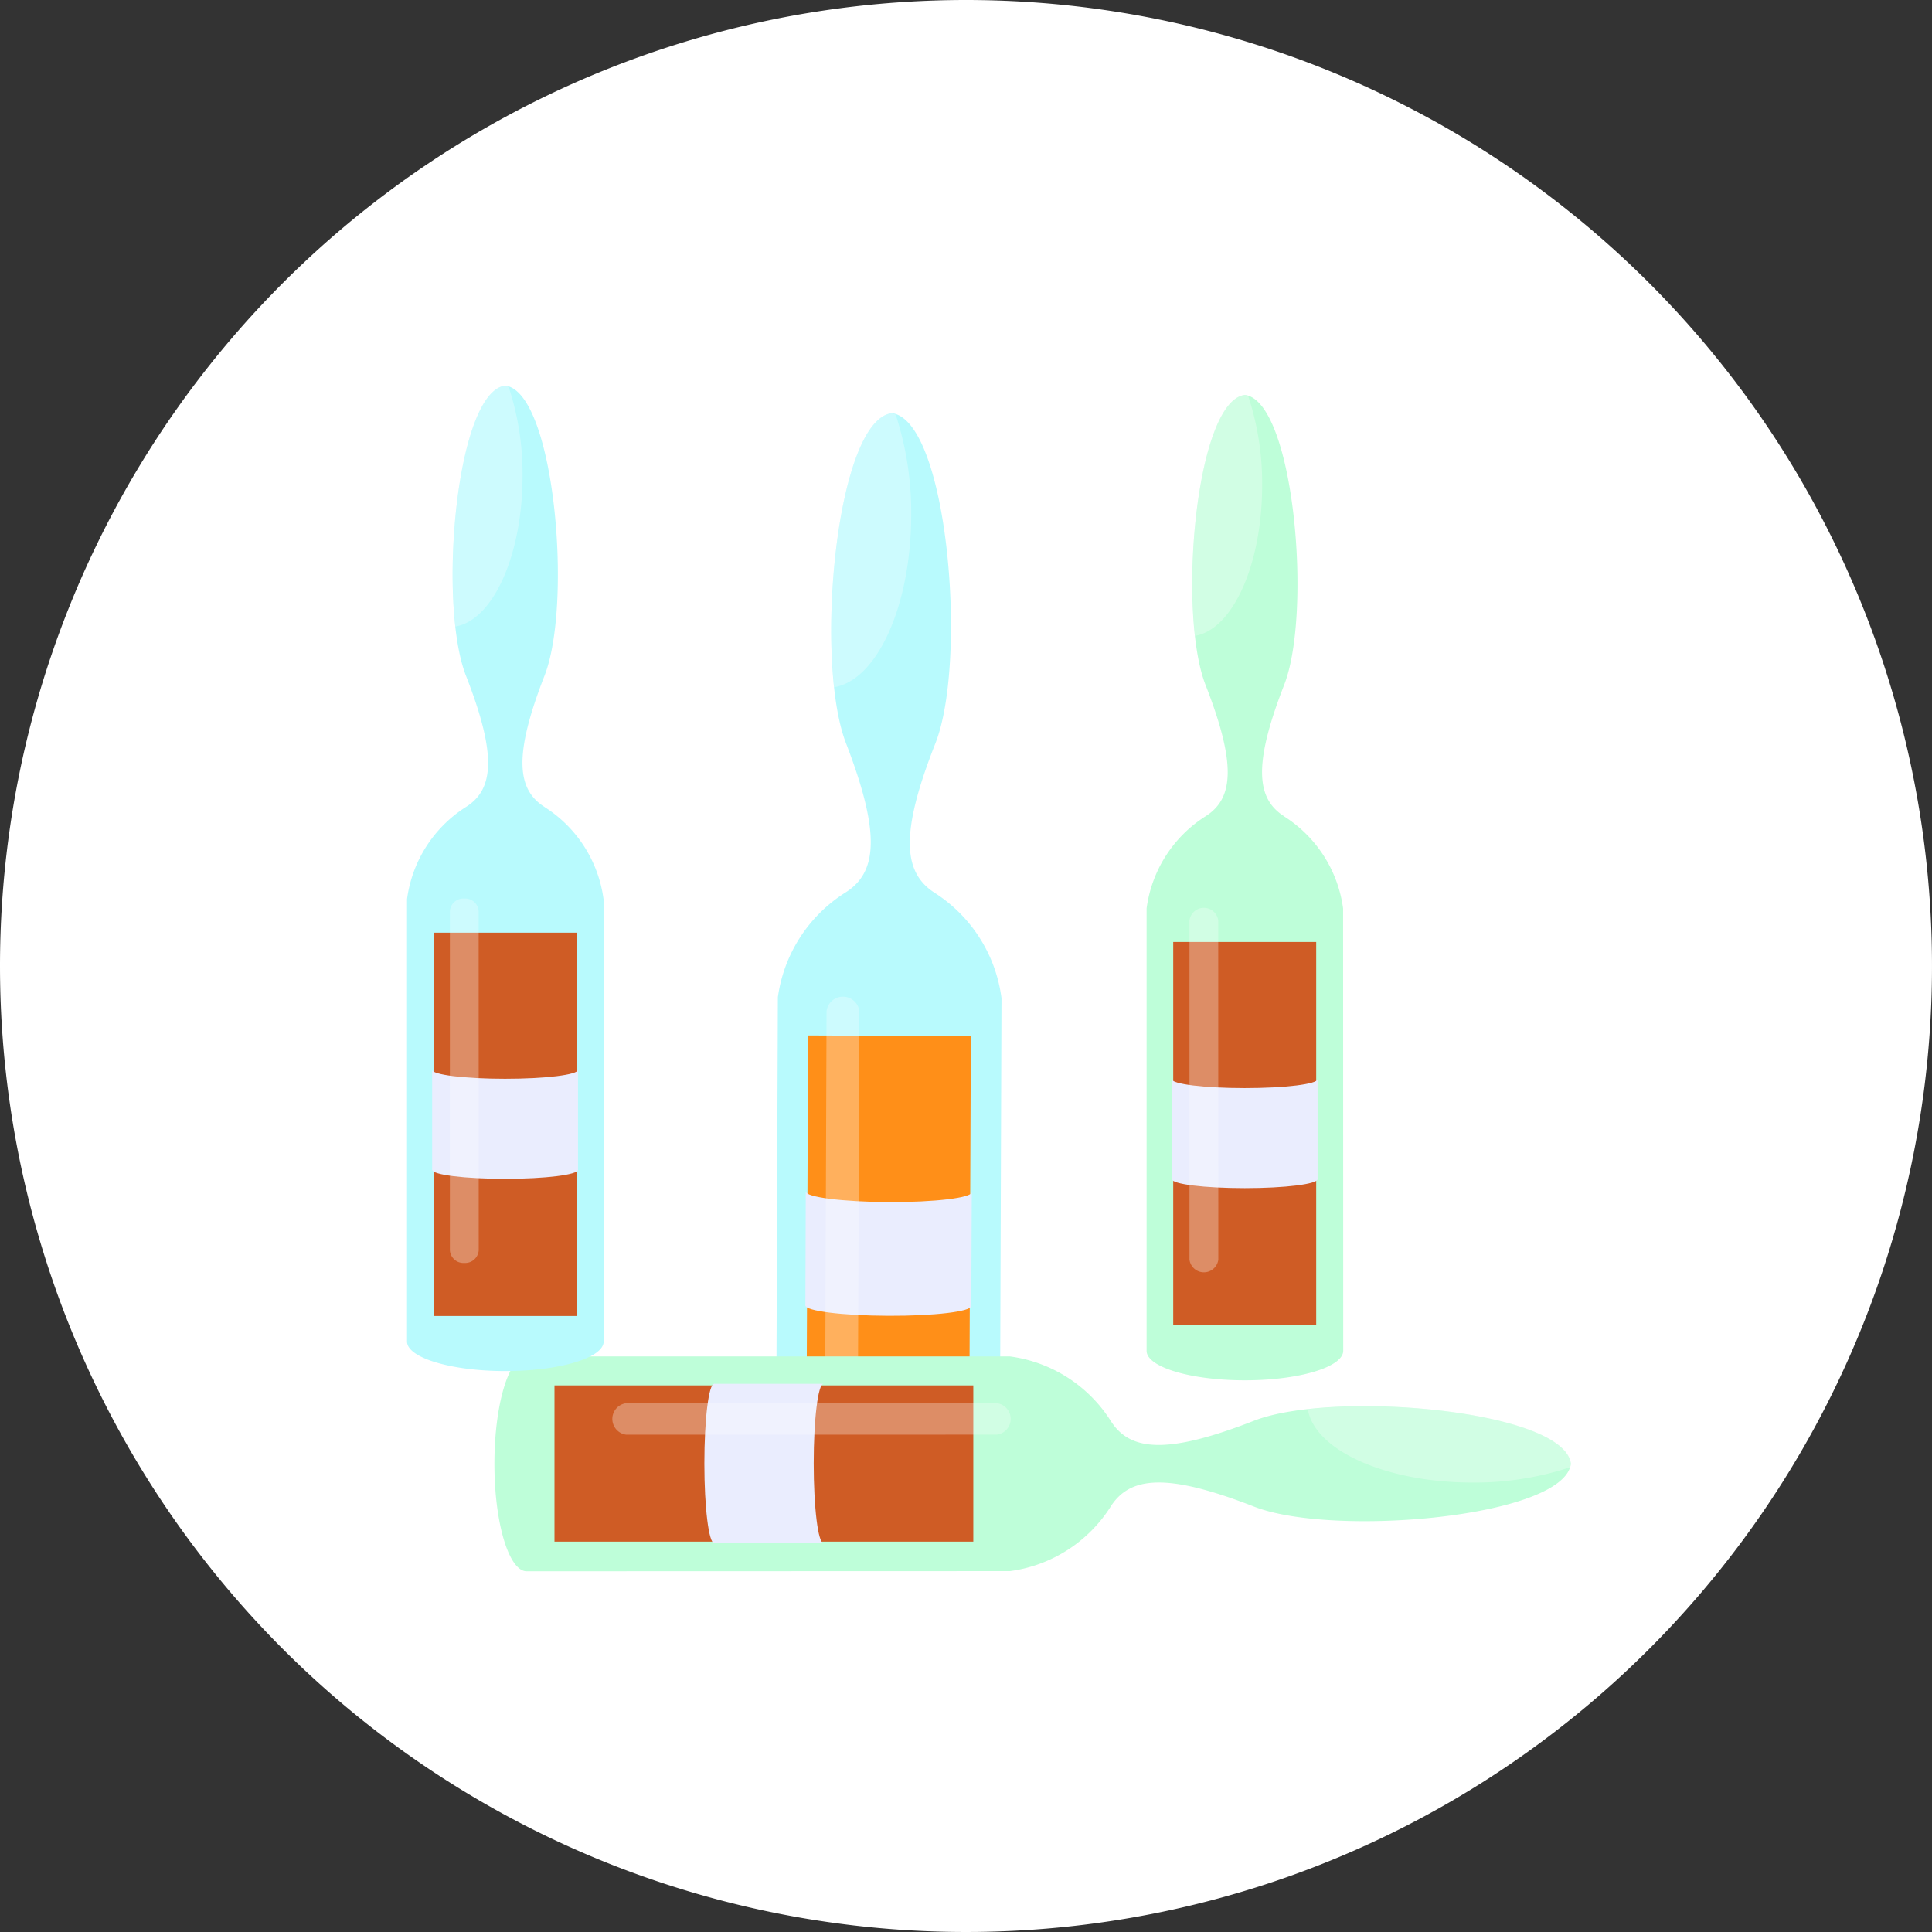 <svg xmlns="http://www.w3.org/2000/svg" xmlns:xlink="http://www.w3.org/1999/xlink" width="90.184" height="90.184" viewBox="0 0 90.184 90.184">
  <rect x="0" y="0" width="90.184" height="90.184" fill="#333333" stroke="none"/>
  <defs>
    <clipPath id="clip-path">
      <rect id="Rectangle_405731" data-name="Rectangle 405731" width="54.333" height="55.342" fill="none"/>
    </clipPath>
    <clipPath id="clip-path-3">
      <rect id="Rectangle_405719" data-name="Rectangle 405719" width="1.595" height="19.362" fill="none"/>
    </clipPath>
    <clipPath id="clip-path-4">
      <rect id="Rectangle_405720" data-name="Rectangle 405720" width="3.729" height="12.79" fill="none"/>
    </clipPath>
    <clipPath id="clip-path-5">
      <rect id="Rectangle_405722" data-name="Rectangle 405722" width="18.586" height="1.472" fill="none"/>
    </clipPath>
    <clipPath id="clip-path-6">
      <rect id="Rectangle_405723" data-name="Rectangle 405723" width="12.287" height="3.561" fill="none"/>
    </clipPath>
    <clipPath id="clip-path-7">
      <rect id="Rectangle_405725" data-name="Rectangle 405725" width="1.347" height="17.011" fill="none"/>
    </clipPath>
    <clipPath id="clip-path-8">
      <rect id="Rectangle_405726" data-name="Rectangle 405726" width="3.26" height="11.245" fill="none"/>
    </clipPath>
    <clipPath id="clip-path-10">
      <rect id="Rectangle_405729" data-name="Rectangle 405729" width="3.26" height="11.246" fill="none"/>
    </clipPath>
  </defs>
  <g id="Group_1111614" data-name="Group 1111614" transform="translate(-1174.711 -3824)">
    <g id="Group_1111613" data-name="Group 1111613">
      <g id="Group_1109622" data-name="Group 1109622" transform="translate(1174.711 3824)">
        <g id="Group_1073526" data-name="Group 1073526" transform="translate(0 0)">
          <g id="Group_1072785" data-name="Group 1072785" transform="translate(0 0)">
            <path id="Path_608385" data-name="Path 608385" d="M45.092,0A45.092,45.092,0,1,1,0,45.092,45.092,45.092,0,0,1,45.092,0Z" transform="translate(0 0)" fill="none"/>
          </g>
          <g id="Group_1073383" data-name="Group 1073383" transform="translate(0 0)">
            <path id="Path_608385-2" data-name="Path 608385" d="M45.092,0A45.092,45.092,0,1,1,0,45.092,45.092,45.092,0,0,1,45.092,0Z" transform="translate(0 0)" fill="#fff"/>
          </g>
        </g>
      </g>
      <g id="Group_1109625" data-name="Group 1109625" transform="translate(772.574 -2202.469)">
        <rect id="Rectangle_401104" data-name="Rectangle 401104" width="59" height="59" transform="translate(418.137 6042.469)" fill="none"/>
        <g id="Group_1111101" data-name="Group 1111101" transform="translate(421.137 6044.469)">
          <g id="Group_1111100" data-name="Group 1111100" clip-path="url(#clip-path)">
            <g id="Group_1111099" data-name="Group 1111099" transform="translate(0 0)">
              <g id="Group_1111098" data-name="Group 1111098" clip-path="url(#clip-path)">
                <path id="Path_885395" data-name="Path 885395" d="M22.975,23.557c-1.47-.939-1.647-2.741.028-6.983,1.514-3.845.578-15.077-2.032-15.412-2.611.318-3.631,11.54-2.144,15.4,1.64,4.253,1.454,6.052-.028,6.979a6.892,6.892,0,0,0-3.15,4.885l-.089,23.5c0,.864,2.332,1.576,5.214,1.585s5.226-.682,5.231-1.544l.083-23.5a6.886,6.886,0,0,0-3.113-4.91" transform="translate(1.661 0.124)" fill="#b8fafd"/>
                <rect id="Rectangle_405718" data-name="Rectangle 405718" width="20.362" height="7.598" transform="matrix(0.004, -1, 1, 0.004, 18.639, 50.695)" fill="#ff8f18"/>
                <path id="Path_885396" data-name="Path 885396" d="M24.546,38.864c0,.263-1.733.469-3.878.46S16.8,39.1,16.8,38.839s1.733-.474,3.871-.465,3.874.227,3.874.49" transform="translate(1.794 4.096)" fill="#eaedfe"/>
                <path id="Path_885397" data-name="Path 885397" d="M20.688,34.484c-2.136-.011-3.869-.229-3.869-.493L16.8,39.306l7.745.027.022-5.311c0,.263-1.738.469-3.88.463" transform="translate(1.794 3.629)" fill="#eaedfe"/>
                <g id="Group_1111076" data-name="Group 1111076" transform="translate(19.518 28.525)" opacity="0.3" style="mix-blend-mode: overlay;isolation: isolate">
                  <g id="Group_1111075" data-name="Group 1111075">
                    <g id="Group_1111074" data-name="Group 1111074" clip-path="url(#clip-path-3)">
                      <path id="Path_885398" data-name="Path 885398" d="M19.163,44.463a.77.77,0,0,1-1.528,0L17.7,26.448a.771.771,0,0,1,1.531.007Z" transform="translate(-17.635 -25.774)" fill="#fff"/>
                    </g>
                  </g>
                </g>
                <g id="Group_1111079" data-name="Group 1111079" transform="translate(19.805 1.286)" opacity="0.3" style="mix-blend-mode: overlay;isolation: isolate">
                  <g id="Group_1111078" data-name="Group 1111078">
                    <g id="Group_1111077" data-name="Group 1111077" clip-path="url(#clip-path-4)">
                      <path id="Path_885399" data-name="Path 885399" d="M18.029,13.953c1.991-.329,3.577-3.761,3.595-8A14.68,14.68,0,0,0,20.9,1.234a1.443,1.443,0,0,0-.179-.072C18.569,1.424,17.5,9.1,18.029,13.953" transform="translate(-17.895 -1.162)" fill="#fff"/>
                    </g>
                  </g>
                </g>
                <path id="Path_885400" data-name="Path 885400" d="M32.449,47.958c.9-1.413,2.624-1.59,6.7,0,3.7,1.442,14.476.5,14.787-2.005-.311-2.508-11.092-3.446-14.787-2.007-4.08,1.595-5.808,1.422-6.7,0a6.6,6.6,0,0,0-4.7-3H5.186c-.828,0-1.5,2.246-1.5,5.012s.676,5.016,1.506,5.016l22.557-.007a6.6,6.6,0,0,0,4.7-3.007" transform="translate(0.393 4.371)" fill="#befed9"/>
                <rect id="Rectangle_405721" data-name="Rectangle 405721" width="19.55" height="7.292" transform="translate(6.883 46.67)" fill="#cf5c25"/>
                <path id="Path_885401" data-name="Path 885401" d="M13,49.539c-.255,0-.46-1.662-.46-3.718s.2-3.719.458-3.719.458,1.665.458,3.719-.2,3.718-.456,3.718" transform="translate(1.339 4.495)" fill="#eaedfe"/>
                <path id="Path_885402" data-name="Path 885402" d="M17.6,45.822c0-2.053.2-3.72.458-3.72l-5.1,0,0,7.435h5.1c-.255,0-.458-1.662-.458-3.718" transform="translate(1.383 4.494)" fill="#eaedfe"/>
                <g id="Group_1111082" data-name="Group 1111082" transform="translate(9.587 47.498)" opacity="0.3" style="mix-blend-mode: overlay;isolation: isolate">
                  <g id="Group_1111081" data-name="Group 1111081">
                    <g id="Group_1111080" data-name="Group 1111080" clip-path="url(#clip-path-5)">
                      <path id="Path_885403" data-name="Path 885403" d="M9.305,44.388a.741.741,0,0,1,0-1.47l17.294,0a.739.739,0,0,1,0,1.468Z" transform="translate(-8.662 -42.916)" fill="#fff"/>
                    </g>
                  </g>
                </g>
                <g id="Group_1111085" data-name="Group 1111085" transform="translate(42.046 47.643)" opacity="0.3" style="mix-blend-mode: overlay;isolation: isolate">
                  <g id="Group_1111084" data-name="Group 1111084">
                    <g id="Group_1111083" data-name="Group 1111083" clip-path="url(#clip-path-6)">
                      <path id="Path_885404" data-name="Path 885404" d="M37.991,43.185c.321,1.914,3.624,3.424,7.7,3.424a14.163,14.163,0,0,0,4.527-.709,1.322,1.322,0,0,0,.064-.173c-.257-2.069-7.634-3.066-12.286-2.542" transform="translate(-37.99 -43.048)" fill="#fff"/>
                    </g>
                  </g>
                </g>
                <path id="Path_885405" data-name="Path 885405" d="M37.614,20.062c-1.294-.819-1.456-2.4,0-6.135,1.319-3.386.457-13.25-1.836-13.535-2.294.284-3.153,10.151-1.836,13.535,1.46,3.733,1.3,5.316,0,6.135a6.036,6.036,0,0,0-2.75,4.3V45.014c0,.758,2.056,1.376,4.589,1.376s4.59-.62,4.59-1.379l-.006-20.645a6.043,6.043,0,0,0-2.753-4.3" transform="translate(3.33 0.042)" fill="#befed9"/>
                <rect id="Rectangle_405724" data-name="Rectangle 405724" width="6.674" height="17.893" transform="translate(35.765 25.97)" fill="#cf5c25"/>
                <path id="Path_885406" data-name="Path 885406" d="M39.061,33.507c0,.234-1.522.422-3.4.422s-3.4-.186-3.4-.419,1.523-.419,3.4-.419,3.4.186,3.4.417" transform="translate(3.444 3.532)" fill="#eaedfe"/>
                <path id="Path_885407" data-name="Path 885407" d="M35.659,29.669c-1.879,0-3.405-.186-3.405-.419l0,4.669,6.807,0V29.25c0,.234-1.522.419-3.4.419" transform="translate(3.443 3.122)" fill="#eaedfe"/>
                <g id="Group_1111088" data-name="Group 1111088" transform="translate(36.523 24.378)" opacity="0.3" style="mix-blend-mode: overlay;isolation: isolate">
                  <g id="Group_1111087" data-name="Group 1111087">
                    <g id="Group_1111086" data-name="Group 1111086" clip-path="url(#clip-path-7)">
                      <path id="Path_885408" data-name="Path 885408" d="M34.347,38.449a.679.679,0,0,1-1.346,0V22.619a.676.676,0,0,1,1.342,0Z" transform="translate(-33 -22.026)" fill="#fff"/>
                    </g>
                  </g>
                </g>
                <g id="Group_1111091" data-name="Group 1111091" transform="translate(36.656 0.435)" opacity="0.3" style="mix-blend-mode: overlay;isolation: isolate">
                  <g id="Group_1111090" data-name="Group 1111090">
                    <g id="Group_1111089" data-name="Group 1111089" clip-path="url(#clip-path-8)">
                      <path id="Path_885409" data-name="Path 885409" d="M33.246,11.638C35,11.343,36.38,8.321,36.38,4.594a12.968,12.968,0,0,0-.65-4.143,1.21,1.21,0,0,0-.158-.06c-1.893.236-2.806,6.989-2.326,11.246" transform="translate(-33.12 -0.393)" fill="#fff"/>
                    </g>
                  </g>
                </g>
                <path id="Path_885410" data-name="Path 885410" d="M6.42,19.669c-1.294-.819-1.456-2.4,0-6.135C7.74,10.149,6.877.284,4.584,0,2.29.284,1.431,10.151,2.748,13.535c1.46,3.733,1.3,5.316,0,6.135A6.038,6.038,0,0,0,0,23.972V44.621C0,45.379,2.056,46,4.589,46s4.59-.62,4.59-1.379L9.173,23.972a6.045,6.045,0,0,0-2.753-4.3" transform="translate(0 0)" fill="#b8fafd"/>
                <rect id="Rectangle_405727" data-name="Rectangle 405727" width="6.674" height="17.893" transform="translate(1.24 25.536)" fill="#cf5c25"/>
                <path id="Path_885411" data-name="Path 885411" d="M7.867,33.114c0,.234-1.522.422-3.4.422s-3.4-.186-3.4-.419,1.523-.419,3.4-.419,3.4.186,3.4.417" transform="translate(0.113 3.49)" fill="#eaedfe"/>
                <path id="Path_885412" data-name="Path 885412" d="M4.465,29.276c-1.879,0-3.405-.186-3.405-.419l0,4.669,6.807,0V28.857c0,.234-1.522.419-3.4.419" transform="translate(0.113 3.08)" fill="#eaedfe"/>
                <g id="Group_1111094" data-name="Group 1111094" transform="translate(1.998 23.943)" opacity="0.3" style="mix-blend-mode: overlay;isolation: isolate">
                  <g id="Group_1111093" data-name="Group 1111093">
                    <g id="Group_1111092" data-name="Group 1111092" clip-path="url(#clip-path-7)">
                      <path id="Path_885413" data-name="Path 885413" d="M3.153,38.056a.635.635,0,0,1-.671.588.634.634,0,0,1-.675-.588V22.226a.634.634,0,0,1,.672-.593.634.634,0,0,1,.671.593Z" transform="translate(-1.805 -21.634)" fill="#fff"/>
                    </g>
                  </g>
                </g>
                <g id="Group_1111097" data-name="Group 1111097" transform="translate(2.132 0)" opacity="0.3" style="mix-blend-mode: overlay;isolation: isolate">
                  <g id="Group_1111096" data-name="Group 1111096" transform="translate(0 0)">
                    <g id="Group_1111095" data-name="Group 1111095" clip-path="url(#clip-path-10)">
                      <path id="Path_885414" data-name="Path 885414" d="M2.052,11.246C3.8,10.951,5.186,7.928,5.186,4.2A12.968,12.968,0,0,0,4.537.06,1.21,1.21,0,0,0,4.379,0C2.486.236,1.573,6.988,2.052,11.246" transform="translate(-1.926 0)" fill="#fff"/>
                    </g>
                  </g>
                </g>
              </g>
            </g>
          </g>
        </g>
      </g>
    </g>
  </g>
</svg>
